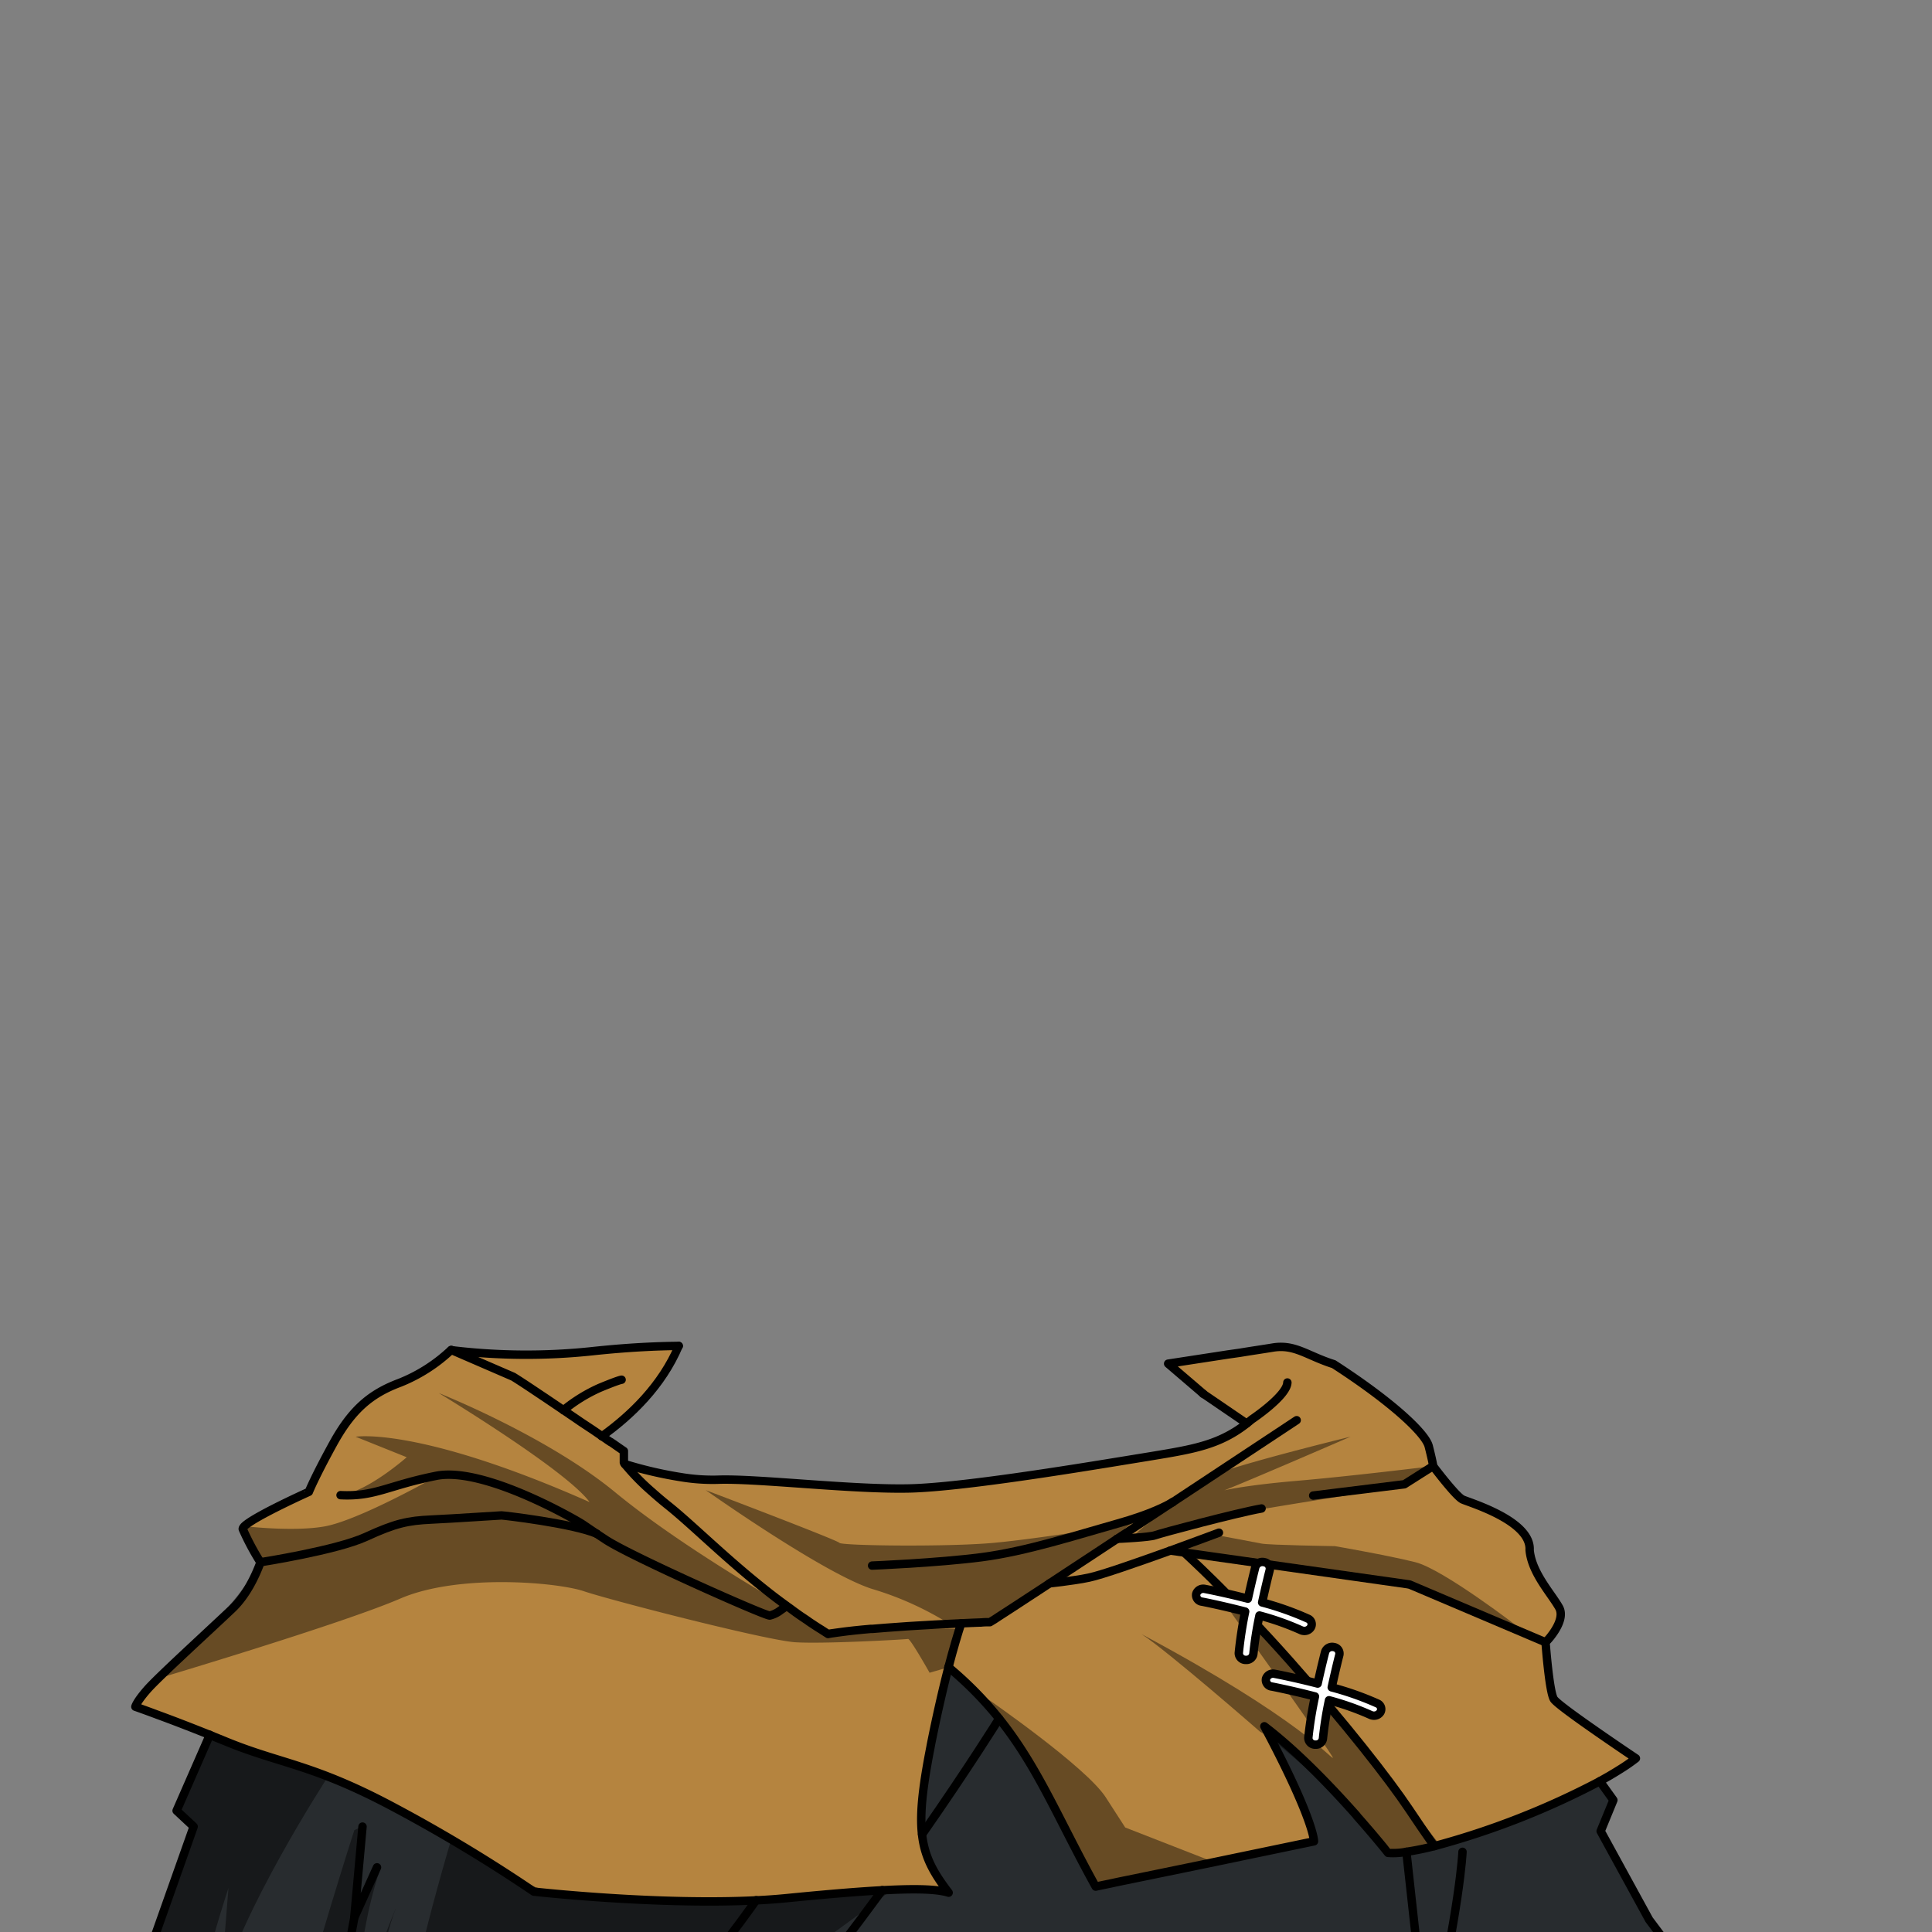 <svg xmlns="http://www.w3.org/2000/svg" viewBox="0 0 432 432">
  <rect x="0" y="0" width="432" height="432" fill="#808080" stroke="none"/>
  <defs>
    <style>.BUNTAI_TURTLE_OUTFIT_TURTLE_OUTFIT_2_cls-1{isolation:isolate;}.BUNTAI_TURTLE_OUTFIT_TURTLE_OUTFIT_2_cls-2{fill:#420901;}.BUNTAI_TURTLE_OUTFIT_TURTLE_OUTFIT_2_cls-3{fill:#282c2f;}.BUNTAI_TURTLE_OUTFIT_TURTLE_OUTFIT_2_cls-4{fill:#b5843f;}.BUNTAI_TURTLE_OUTFIT_TURTLE_OUTFIT_2_cls-5,.BUNTAI_TURTLE_OUTFIT_TURTLE_OUTFIT_2_cls-8{fill:none;}.BUNTAI_TURTLE_OUTFIT_TURTLE_OUTFIT_2_cls-5,.BUNTAI_TURTLE_OUTFIT_TURTLE_OUTFIT_2_cls-7,.BUNTAI_TURTLE_OUTFIT_TURTLE_OUTFIT_2_cls-8{stroke:#000;stroke-linecap:round;stroke-linejoin:round;}.BUNTAI_TURTLE_OUTFIT_TURTLE_OUTFIT_2_cls-5,.BUNTAI_TURTLE_OUTFIT_TURTLE_OUTFIT_2_cls-7{stroke-width:1.88px;}.BUNTAI_TURTLE_OUTFIT_TURTLE_OUTFIT_2_cls-6{opacity:0.43;mix-blend-mode:multiply;}.BUNTAI_TURTLE_OUTFIT_TURTLE_OUTFIT_2_cls-7{fill:#fff;}.BUNTAI_TURTLE_OUTFIT_TURTLE_OUTFIT_2_cls-8{stroke-width:1.84px;}</style>
  </defs>
  <g class="BUNTAI_TURTLE_OUTFIT_TURTLE_OUTFIT_2_cls-1">
    <g id="outfit">
      <path class="BUNTAI_TURTLE_OUTFIT_TURTLE_OUTFIT_2_cls-2" d="M171.43,355.8q2.12,1.68,4.38,3.33h0s-.55.45-1.26.92Q172.89,357.89,171.43,355.8Z" />
      <path class="BUNTAI_TURTLE_OUTFIT_TURTLE_OUTFIT_2_cls-3" d="M75.93,472.64H18.77l6.65-19.37,9.32-20.64,8.56-24.2-3.81-3.55,7.43-17,3.61,1.47c12.23,5,19.46,5,37.61,14.74a342.5,342.5,0,0,1,31.22,18.82s33.46,3.73,56.53,1.46,32.31-2.46,36.23-1.22c-6.48-8.49-7.78-13.53-4.09-32.41.12-.64.25-1.31.39-2,1.31-6.42,2.56-11.72,3.66-16a81.42,81.42,0,0,1,10.2,10.12c9.48,11.26,14.07,23.31,22.72,38.94,6.11-1.31,48.79-10.18,48.79-10.18s.11-4.65-11.08-25.7c13.27,10.09,27.68,28.33,27.68,28.33a15.37,15.37,0,0,0,4.08-.24s4.23,37.87,4.7,44.19h0l.93,14.38Z" />
      <path class="BUNTAI_TURTLE_OUTFIT_TURTLE_OUTFIT_2_cls-3" d="M319.17,458.26c-.47-6.32-4.7-44.19-4.7-44.19a61.85,61.85,0,0,0,6.28-1.28,179.42,179.42,0,0,0,37-14.51l3,4.23-2.85,6.94,10.83,19.79,16.73,22.34,4,21.06H320.09l-.93-14.38Z" />
      <path class="BUNTAI_TURTLE_OUTFIT_TURTLE_OUTFIT_2_cls-4" d="M365.77,393.17a39.15,39.15,0,0,1-3.74,2.58c-1.14.72-2.58,1.57-4.31,2.53a179.42,179.42,0,0,1-37,14.51s-1.35-1.72-5.73-8.31-14.08-18.93-26.65-33.15-23.58-24.18-23.58-24.18l50.37,7.14,30.42,12.92s.81,11.06,1.85,12.72S365.77,393.17,365.77,393.17Z" />
      <path class="BUNTAI_TURTLE_OUTFIT_TURTLE_OUTFIT_2_cls-4" d="M175.82,359.13h0l0,0c-.13.11-.63.49-1.22.89a6.23,6.23,0,0,1-2.43,1.18c-1.14.08-31.37-13.38-36.75-17L133.49,343c-5.41-2.32-20.9-4.12-21.35-4.12s-8.28.54-13.71.83l-2,.1c-5.23.24-8,.82-14.62,3.86s-23.61,5.68-23.61,5.68h0l0,0A57.84,57.84,0,0,1,54.3,342c0-.11,0-.26.13-.43a1.66,1.66,0,0,1,.23-.27c2.33-2.24,14.4-7.61,14.4-7.61s1.24-3.09,5.38-10.69,8.32-11.22,14.93-13.69a36.25,36.25,0,0,0,11.52-7.36l13.86,6c1.56,1,3.94,2.55,6.6,4.34.45.29.9.6,1.36.91l3.27,2.21c.39.26.76.52,1.15.77.08.07.16.12.24.18.87.58,1.73,1.17,2.57,1.75l2.67,1.82.69.47.87.6.38.26c.43.3.85.57,1.23.85l.73.49.05,0,.61.41c1.44,1,2.34,1.62,2.34,1.62v2.58a2,2,0,0,0,.15.21c.05.08.13.18.23.31s.14.18.24.29a50.32,50.32,0,0,0,5.73,5.78c.18.15.34.32.53.47.58.51,1.21,1,1.87,1.6l.7.57.72.58c5.38,4.35,12.58,11.6,21.74,18.83C172.84,356.92,174.3,358,175.82,359.13Z" />
      <path class="BUNTAI_TURTLE_OUTFIT_TURTLE_OUTFIT_2_cls-4" d="M348.57,359.4c-1.73-3.08-6.11-7.72-6.56-12.81.36-6.58-13.49-10.6-15-11.31s-6.57-7.44-6.57-7.44h0c0-.15-.27-1.64-1-4.48s-8.09-9.83-21.24-18.33c-6-1.9-8.69-4.56-13.72-3.69-2.08.34-4.37.67-7.23,1.14l-2.73.39c-4.92.76-8.07.74-12.47,2.43,2,2.06,7,6.44,6.94,6.3,1.6,1.23,4.8,3.29,10.14,6.46-6.3,5.08-12.31,6-21.77,7.57l-5.15.84c-13.69,2.24-37,6-48.37,6.35-12.91.36-34.61-2.28-43.37-1.94a42.82,42.82,0,0,1-8-.55,90.05,90.05,0,0,1-12.73-2.95c.05.08.13.18.23.31s.14.18.24.29a50.32,50.32,0,0,0,5.73,5.78c.18.15.34.32.53.47.58.51,1.21,1,1.87,1.6l.7.57.72.58c5.38,4.35,12.58,11.6,21.74,18.83,1.42,1.12,2.88,2.23,4.4,3.33l.38.29h0l.2.13c.67.5,1.34,1,2,1.46.4.29.82.57,1.23.84l.93.63c.48.32,1,.65,1.47,1s1,.67,1.57,1l1.55,1c.4-.08.82-.15,1.27-.21l.69-.1,1.49-.2.79-.1,1.67-.19c.57-.06,1.17-.13,1.78-.18l1.86-.17a2.58,2.58,0,0,0,.29,0h.06l1.59-.13,1.61-.13,1.41-.1,3.06-.22h0l1.11-.07,1-.06,4.13-.24,3.78-.19h0l2.1-.1,2.64-.12,1.57-.06h.24c.69,0,1.35-.06,2-.08l.92-.56.46-.3.33-.22.6-.39c1.49-1,3.65-2.36,6.26-4.08h0c1.45-.94,3-2,4.73-3.1l1.36-.15h0c1.39-.18,2.82-.36,4.14-.56s2.38-.37,3.33-.57c2.77-.58,11.15-3.52,18.22-6.06l1.83.26h0l1.24.17,16.7,2.38h0l2.06.29,19.49,2.77h0l.14,0h.08l.1,0,11.75,1.66,13.27,5.64.05,0,17.1,7.26a13.94,13.94,0,0,0,1-1.1C347.84,364.52,349.8,361.55,348.57,359.4Zm-86.42-23.48a.29.29,0,0,1-.08.07l-.05,0ZM151.77,301c-4.76,0-11.32.32-19.32,1.18a139.27,139.27,0,0,1-31.56-.23l13.86,6c1.56,1,3.94,2.55,6.6,4.34.45.29.91.6,1.36.91l3.27,2.21c.39.26.76.52,1.15.77.08.07.16.12.24.18.87.58,1.73,1.17,2.57,1.75l2.67,1.82.69.47.87.6.38.26C141.13,316.46,148,309.8,151.77,301Z" />
      <path class="BUNTAI_TURTLE_OUTFIT_TURTLE_OUTFIT_2_cls-4" d="M214.92,363c-.73,2.24-1.71,5.48-2.84,9.81h0c-1.1,4.26-2.35,9.56-3.66,16-.14.68-.27,1.35-.39,2-3.69,18.88-2.39,23.92,4.09,32.41-3.92-1.24-13.16-1.06-36.23,1.22s-56.53-1.46-56.53-1.46a342.5,342.5,0,0,0-31.22-18.82c-18.15-9.71-25.38-9.71-37.61-14.74l-3.61-1.47c-4.81-1.93-8.79-3.45-11.65-4.49-3.22-1.21-5-1.82-5-1.82s.22-1.06,2.69-3.87,13.31-12.69,18.92-18c3.17-3,5.21-7.28,6.38-10.46,0,0,17-2.64,23.61-5.68s9.38-3.62,14.62-3.86,15.23-.93,15.68-.93,16,1.8,21.36,4.12l1.87,1.26c5.38,3.63,35.61,17.08,36.75,17a6.42,6.42,0,0,0,2.43-1.19c.71-.47,1.26-.92,1.26-.92h0c2.95,2.17,6.07,4.27,9.39,6.27C191.52,364.26,205,363.43,214.92,363Z" />
      <path class="BUNTAI_TURTLE_OUTFIT_TURTLE_OUTFIT_2_cls-4" d="M264.79,347.15s11,10,23.58,24.18,22.26,26.58,26.65,33.15,5.73,8.31,5.73,8.31a61.85,61.85,0,0,1-6.28,1.28,15.37,15.37,0,0,1-4.08.24S296,396.07,282.71,386c11.19,21,11.08,25.7,11.08,25.7s-42.68,8.87-48.79,10.18c-8.65-15.63-13.24-27.68-22.72-38.94a81.42,81.42,0,0,0-10.2-10.12h0c1.13-4.33,2.11-7.57,2.84-9.81,2.39-.12,4.58-.2,6.43-.27.25-.11,5.64-3.62,13.3-8.66,1.81-.2,3.75-.44,5.51-.71,1.24-.18,2.38-.37,3.32-.58,2.78-.57,11.16-3.51,18.22-6.05Z" />
      <path class="BUNTAI_TURTLE_OUTFIT_TURTLE_OUTFIT_2_cls-5" d="M287.86,309.13c-.08,3-7.95,8.25-7.95,8.25-.28.23-.55.46-.82.67-6.3,5.08-12.31,6-21.77,7.57l-5.15.84c-13.69,2.24-37,6-48.37,6.35-12.91.36-34.61-2.28-43.37-1.94a42.82,42.82,0,0,1-8-.55,90.05,90.05,0,0,1-12.73-2.95" />
      <polyline class="BUNTAI_TURTLE_OUTFIT_TURTLE_OUTFIT_2_cls-5" points="293.63 334.41 314.02 331.89 320.43 327.82" />
      <polyline class="BUNTAI_TURTLE_OUTFIT_TURTLE_OUTFIT_2_cls-5" points="261.7 346.71 264.79 347.15 315.16 354.29 345.58 367.21" />
      <path class="BUNTAI_TURTLE_OUTFIT_TURTLE_OUTFIT_2_cls-5" d="M234.65,354.05c1.81-.2,3.75-.44,5.51-.71,1.24-.18,2.38-.37,3.32-.58,2.78-.57,11.16-3.51,18.22-6.05,5.9-2.15,10.86-4,10.86-4" />
      <path class="BUNTAI_TURTLE_OUTFIT_TURTLE_OUTFIT_2_cls-5" d="M262.25,335.87c14.69-9.7,27.69-18.31,27.69-18.31" />
      <path class="BUNTAI_TURTLE_OUTFIT_TURTLE_OUTFIT_2_cls-5" d="M249.81,344.08c4-2.66,8.18-5.4,12.21-8.07l.05,0a.28.28,0,0,0,.08-.06" />
      <path class="BUNTAI_TURTLE_OUTFIT_TURTLE_OUTFIT_2_cls-5" d="M249.81,344.08l-6.32,4.17-1.25.82c-2.69,1.77-5.24,3.45-7.59,5-1.69,1.12-3.28,2.16-4.73,3.1h0c-2.61,1.72-4.77,3.12-6.26,4.08l-.6.39-.33.22-.46.3-.92.56c-.62,0-1.28,0-2,.08h-.24l-1.57.06-2.64.12-2.1.1h0l-3.78.19-4.13.24-1,.06-1.11.07h0l-3.06.22-1.41.1-1.61.13-1.59.13H195a2.58,2.58,0,0,1-.29,0l-1.86.17-1.78.18-1.67.19-.79.1-1.49.2-.69.1c-.45.06-.87.13-1.27.21l-1.55-1c-.53-.32-1.05-.65-1.57-1s-1-.64-1.47-1l-.93-.63c-.41-.27-.83-.55-1.23-.84-.69-.48-1.36-1-2-1.46l-.2-.13-.4-.3c-1.52-1.1-3-2.21-4.4-3.33-9.16-7.23-16.36-14.48-21.74-18.83l-.72-.58-.7-.57c-.66-.55-1.29-1.09-1.87-1.6-.19-.15-.35-.32-.53-.47a50.32,50.32,0,0,1-5.73-5.78c-.1-.11-.17-.2-.24-.29s-.18-.23-.23-.31a2,2,0,0,1-.15-.21v-2.58s-.9-.61-2.34-1.62l-.61-.41-.05,0-.73-.49c-.38-.28-.8-.55-1.23-.85l-.38-.26-.87-.6-.69-.47L129.94,318c-.84-.58-1.7-1.17-2.57-1.75-.08-.06-.16-.11-.24-.18-.39-.25-.76-.51-1.15-.77l-3.27-2.21c-.46-.31-.91-.62-1.36-.91-2.66-1.79-5-3.35-6.6-4.34l-13.86-6a36.25,36.25,0,0,1-11.52,7.36c-6.61,2.47-10.76,6.09-14.93,13.69s-5.38,10.69-5.38,10.69S57,339,54.66,341.25a1.66,1.66,0,0,0-.23.27c-.13.17-.18.32-.13.43a57.84,57.84,0,0,0,3.9,7.32l0,0" />
      <path class="BUNTAI_TURTLE_OUTFIT_TURTLE_OUTFIT_2_cls-5" d="M212.08,372.8c-1.1,4.26-2.35,9.56-3.66,16-.14.68-.27,1.35-.39,2-3.69,18.88-2.39,23.92,4.09,32.41-3.92-1.24-13.16-1.06-36.23,1.22s-56.53-1.46-56.53-1.46a342.5,342.5,0,0,0-31.22-18.82c-18.15-9.71-25.38-9.71-37.61-14.74l-3.61-1.47c-4.81-1.93-8.79-3.45-11.65-4.49-3.22-1.21-5-1.82-5-1.82s.22-1.06,2.69-3.87,13.31-12.69,18.92-18c3.17-3,5.21-7.28,6.38-10.46h0" />
      <path class="BUNTAI_TURTLE_OUTFIT_TURTLE_OUTFIT_2_cls-5" d="M214.92,363c-.73,2.24-1.71,5.48-2.84,9.81" />
      <path class="BUNTAI_TURTLE_OUTFIT_TURTLE_OUTFIT_2_cls-5" d="M175.81,359.13h0s-.55.45-1.26.92a6.42,6.42,0,0,1-2.43,1.19c-1.14.06-31.37-13.39-36.75-17L133.49,343c-3.27-2.2-2.58-1.77-3.52-2.37S108.29,327.85,97.52,330s-13.7,4.71-21.37,4.32" />
      <path class="BUNTAI_TURTLE_OUTFIT_TURTLE_OUTFIT_2_cls-5" d="M58.22,349.32s17-2.64,23.61-5.68,9.38-3.62,14.62-3.86,15.23-.93,15.68-.93,16,1.8,21.36,4.12" />
      <path class="BUNTAI_TURTLE_OUTFIT_TURTLE_OUTFIT_2_cls-5" d="M249.8,344.08h0c.34,0,7.25-.33,8.45-.78s18.15-5,23.84-6" />
      <path class="BUNTAI_TURTLE_OUTFIT_TURTLE_OUTFIT_2_cls-5" d="M195,350.07s14.46-.58,24.46-1.87,21.43-5,30.3-7.49c7.6-2.12,11.31-4.15,12.22-4.7l.13-.08.1-.06" />
      <polyline class="BUNTAI_TURTLE_OUTFIT_TURTLE_OUTFIT_2_cls-5" points="357.72 398.28 360.76 402.51 357.91 409.45 368.74 429.24 385.47 451.58 389.47 472.64 320.09 472.64 75.93 472.64 18.77 472.64 25.42 453.27 34.73 432.63 43.3 408.43 39.49 404.88 46.92 387.91" />
      <polyline class="BUNTAI_TURTLE_OUTFIT_TURTLE_OUTFIT_2_cls-5" points="81.06 408.43 79.22 428.77 84.3 417.54" />
      <path class="BUNTAI_TURTLE_OUTFIT_TURTLE_OUTFIT_2_cls-5" d="M75.93,472.64c-.15-9.18,0-27,3.3-43.87" />
      <path class="BUNTAI_TURTLE_OUTFIT_TURTLE_OUTFIT_2_cls-5" d="M314.47,414.07s4.23,37.87,4.7,44.19c7.38-31.93,7.85-44.19,7.85-44.19" />
      <path class="BUNTAI_TURTLE_OUTFIT_TURTLE_OUTFIT_2_cls-5" d="M264.79,347.15s11,10,23.58,24.18,22.26,26.58,26.65,33.15,5.73,8.31,5.73,8.31" />
      <path class="BUNTAI_TURTLE_OUTFIT_TURTLE_OUTFIT_2_cls-5" d="M212.08,372.79h0a80.09,80.09,0,0,1,10.2,10.12c.39.46.76.91,1.12,1.37s.59.73.87,1.1c5.33,6.89,9.11,14.13,13.32,22.36,2.25,4.39,4.62,9.07,7.41,14.11l.88-.19.67-.14,2.3-.48c.87-.19,1.86-.4,2.92-.61L268.46,417l3-.62,22.35-4.65s.1-4.22-9.57-22.83L282.71,386c7.45,5.66,15.26,13.9,20.67,20l0,.05c4.22,4.76,7,8.26,7,8.26a15.44,15.44,0,0,0,4.09-.24,61.76,61.76,0,0,0,6.27-1.28,178.21,178.21,0,0,0,37-14.51l2.08-1.18c.84-.5,1.58-.94,2.22-1.35a40.51,40.51,0,0,0,3.75-2.58s-4.9-3.28-9.64-6.6c-4.17-2.91-8.22-5.86-8.7-6.64-1.05-1.66-1.86-12.72-1.86-12.72a13.94,13.94,0,0,0,1-1.1c1.28-1.59,3.24-4.56,2-6.71-1.73-3.08-6.11-7.72-6.56-12.81.36-6.58-13.49-10.6-15-11.31s-6.57-7.44-6.57-7.44h0c0-.15-.27-1.64-1-4.48s-8.09-9.83-21.24-18.33c-6-1.9-8.69-4.56-13.72-3.69-2.08.34-4.37.67-7.23,1.14l-2.73.39-13.34,2.05,7.93,6.79" />
      <path class="BUNTAI_TURTLE_OUTFIT_TURTLE_OUTFIT_2_cls-5" d="M100.89,301.9a139.27,139.27,0,0,0,31.56.23c8-.86,14.56-1.14,19.32-1.18" />
      <path class="BUNTAI_TURTLE_OUTFIT_TURTLE_OUTFIT_2_cls-5" d="M155.39,472.64c14.85-14.59,29.8-33.46,41.88-50h0" />
      <path class="BUNTAI_TURTLE_OUTFIT_TURTLE_OUTFIT_2_cls-5" d="M223.4,384.29s-6.75,10.87-17.22,25.87" />
      <path class="BUNTAI_TURTLE_OUTFIT_TURTLE_OUTFIT_2_cls-5" d="M129.54,472.64s21.7-22.61,39.54-47.75" />
      <path class="BUNTAI_TURTLE_OUTFIT_TURTLE_OUTFIT_2_cls-5" d="M126,315.32a35.53,35.53,0,0,1,8.1-5c4.36-1.81,4.89-1.81,4.89-1.81" />
      <g class="BUNTAI_TURTLE_OUTFIT_TURTLE_OUTFIT_2_cls-6">
        <path d="M176.22,359.43s-23.36-13.15-38.7-25.78-39.41-22.16-39.41-22.16,28.54,17.24,33.72,24.38c-38.41-17-52.3-14.61-52.3-14.61l11.41,4.58s-8.87,7.84-14.79,8.44l19.55-3.11S79.86,340,72.63,341.3s-18.35-.09-18.35-.09l3.94,8.11a62.34,62.34,0,0,1-6.87,9.59c-4.92,5.9-16.11,16.44-16.11,16.44s41.2-12.26,54.25-17.9,35.23-3.63,41.06-1.65,40.81,11,47.27,11.41,24.72-.63,25.22-.74,4.82,7.56,4.82,7.56l4.22-1.23,2.44-8.59s-10.62-.2-19.48,0-11.51.21-11.51.21Z" />
        <path d="M252.85,340.71s-20.4,3.34-30.73,4.28-33.91.64-34.41,0-29.9-11.79-29.9-11.79,26.45,18.72,37.23,22.1A70.33,70.33,0,0,1,212.12,363l5.5.78s12.28-6.89,15.26-8S252.85,340.71,252.85,340.71Z" />
        <path d="M79.23,409.22s-9.93,31-13,44.78-3,19.18-3,19.18l21-.54s-3-27.21,4.4-46.27C80.36,446.56,79.23,456,79.23,456s0-20.72,5.57-37.43l-5.07,7.77,1.33-17.94Z" />
        <path d="M73.36,397.22s-20.18,31-24.17,48.77l1.9-23.85s-12.55,37.22-8.56,50.5c-20.72,0-22.81.54-22.81.54s4.16-11.66,13.54-37.29,10-27.46,10-27.46l-3.59-4.06L48,387.56s12.61,5.81,18.89,7.56S73.36,397.22,73.36,397.22Z" />
        <path d="M252.85,344.08s13.88-3.71,21.57-5.23,25.24-4.21,33.94-5.65,12.07-5.38,12.07-5.38-18,2.23-30.49,3.3-17.95,2.41-17.38,2.53S302,321.24,302,321.24s-31.09,7.56-33.58,9.88-12,9.86-12.46,10.09A38.39,38.39,0,0,0,252.85,344.08Z" />
        <path d="M263.24,347.15s16.91,3.28,28.14,4.32,11.84,1.13,11.84,1.13l8.35,1.45,27.84,9.71s-16.73-12.89-22.94-14.45-18-3.59-18-3.59-14.75-.23-16.37-.57S270.61,343,270.61,343Z" />
        <path d="M270.61,354.05s19.63,18.71,28.87,30.24,21.94,27.53,21.94,27.53-8.18,2.64-9.85,2.25c-24.65-24.66-29.81-26.85-29.81-26.85s-20.61-18-26.5-21.82c35.55,19,42.58,28.14,42.77,27.64S270.61,354.05,270.61,354.05Z" />
        <path d="M221,380s21.86,15.1,26.23,21.86l4.37,6.77,19.8,7.73-25.56,5.34Z" />
        <path d="M199.51,422.53s-22.57,17-31.51,22.11-24.27,28.54-24.27,28.54H90.06s1.52-26.17,4.37-38,6.47-23.89,6.47-23.89,16.92,12.62,27.28,12.5c40.9,1.11,51,1.11,51,1.11Z" />
      </g>
      <path class="BUNTAI_TURTLE_OUTFIT_TURTLE_OUTFIT_2_cls-7" d="M290.88,364.5a1.78,1.78,0,0,0,.78.18,1.67,1.67,0,0,0,1.43-.76,1.37,1.37,0,0,0-.65-2,66.76,66.76,0,0,0-10.22-3.61c.86-4,1.68-7.19,1.7-7.26a1.46,1.46,0,0,0-1.23-1.74,1.66,1.66,0,0,0-2,1.1c-.06.25-.83,3.26-1.66,7.06-5-1.29-9.28-2.12-9.61-2.18a1.64,1.64,0,0,0-1.94,1.11,1.47,1.47,0,0,0,1.25,1.73c.08,0,4.52.88,9.69,2.22A90.52,90.52,0,0,0,277,369.6a1.52,1.52,0,0,0,1.51,1.56h.12a1.57,1.57,0,0,0,1.63-1.34,82.46,82.46,0,0,1,1.36-8.59A60.68,60.68,0,0,1,290.88,364.5Z" />
      <path class="BUNTAI_TURTLE_OUTFIT_TURTLE_OUTFIT_2_cls-7" d="M308,380.9a66.79,66.79,0,0,0-10.22-3.6c.86-4,1.68-7.2,1.7-7.27a1.46,1.46,0,0,0-1.23-1.74,1.65,1.65,0,0,0-1.95,1.1c-.07.25-.84,3.26-1.67,7.06-5-1.29-9.28-2.12-9.61-2.18a1.64,1.64,0,0,0-1.94,1.11,1.47,1.47,0,0,0,1.25,1.73c.08,0,4.52.88,9.7,2.22a88,88,0,0,0-1.48,9.22,1.52,1.52,0,0,0,1.51,1.56h.12a1.57,1.57,0,0,0,1.63-1.34,82.46,82.46,0,0,1,1.36-8.59,60.68,60.68,0,0,1,9.27,3.27,1.78,1.78,0,0,0,.78.18,1.67,1.67,0,0,0,1.43-.76A1.37,1.37,0,0,0,308,380.9Z" />
      <path class="BUNTAI_TURTLE_OUTFIT_TURTLE_OUTFIT_2_cls-8" d="M134.55,321.17c6.58-4.7,13.47-11.37,17.22-20.22" />
      <line class="BUNTAI_TURTLE_OUTFIT_TURTLE_OUTFIT_2_cls-8" x1="268.95" y1="311.59" x2="278.78" y2="318.3" />
    </g>
  </g>
</svg>
